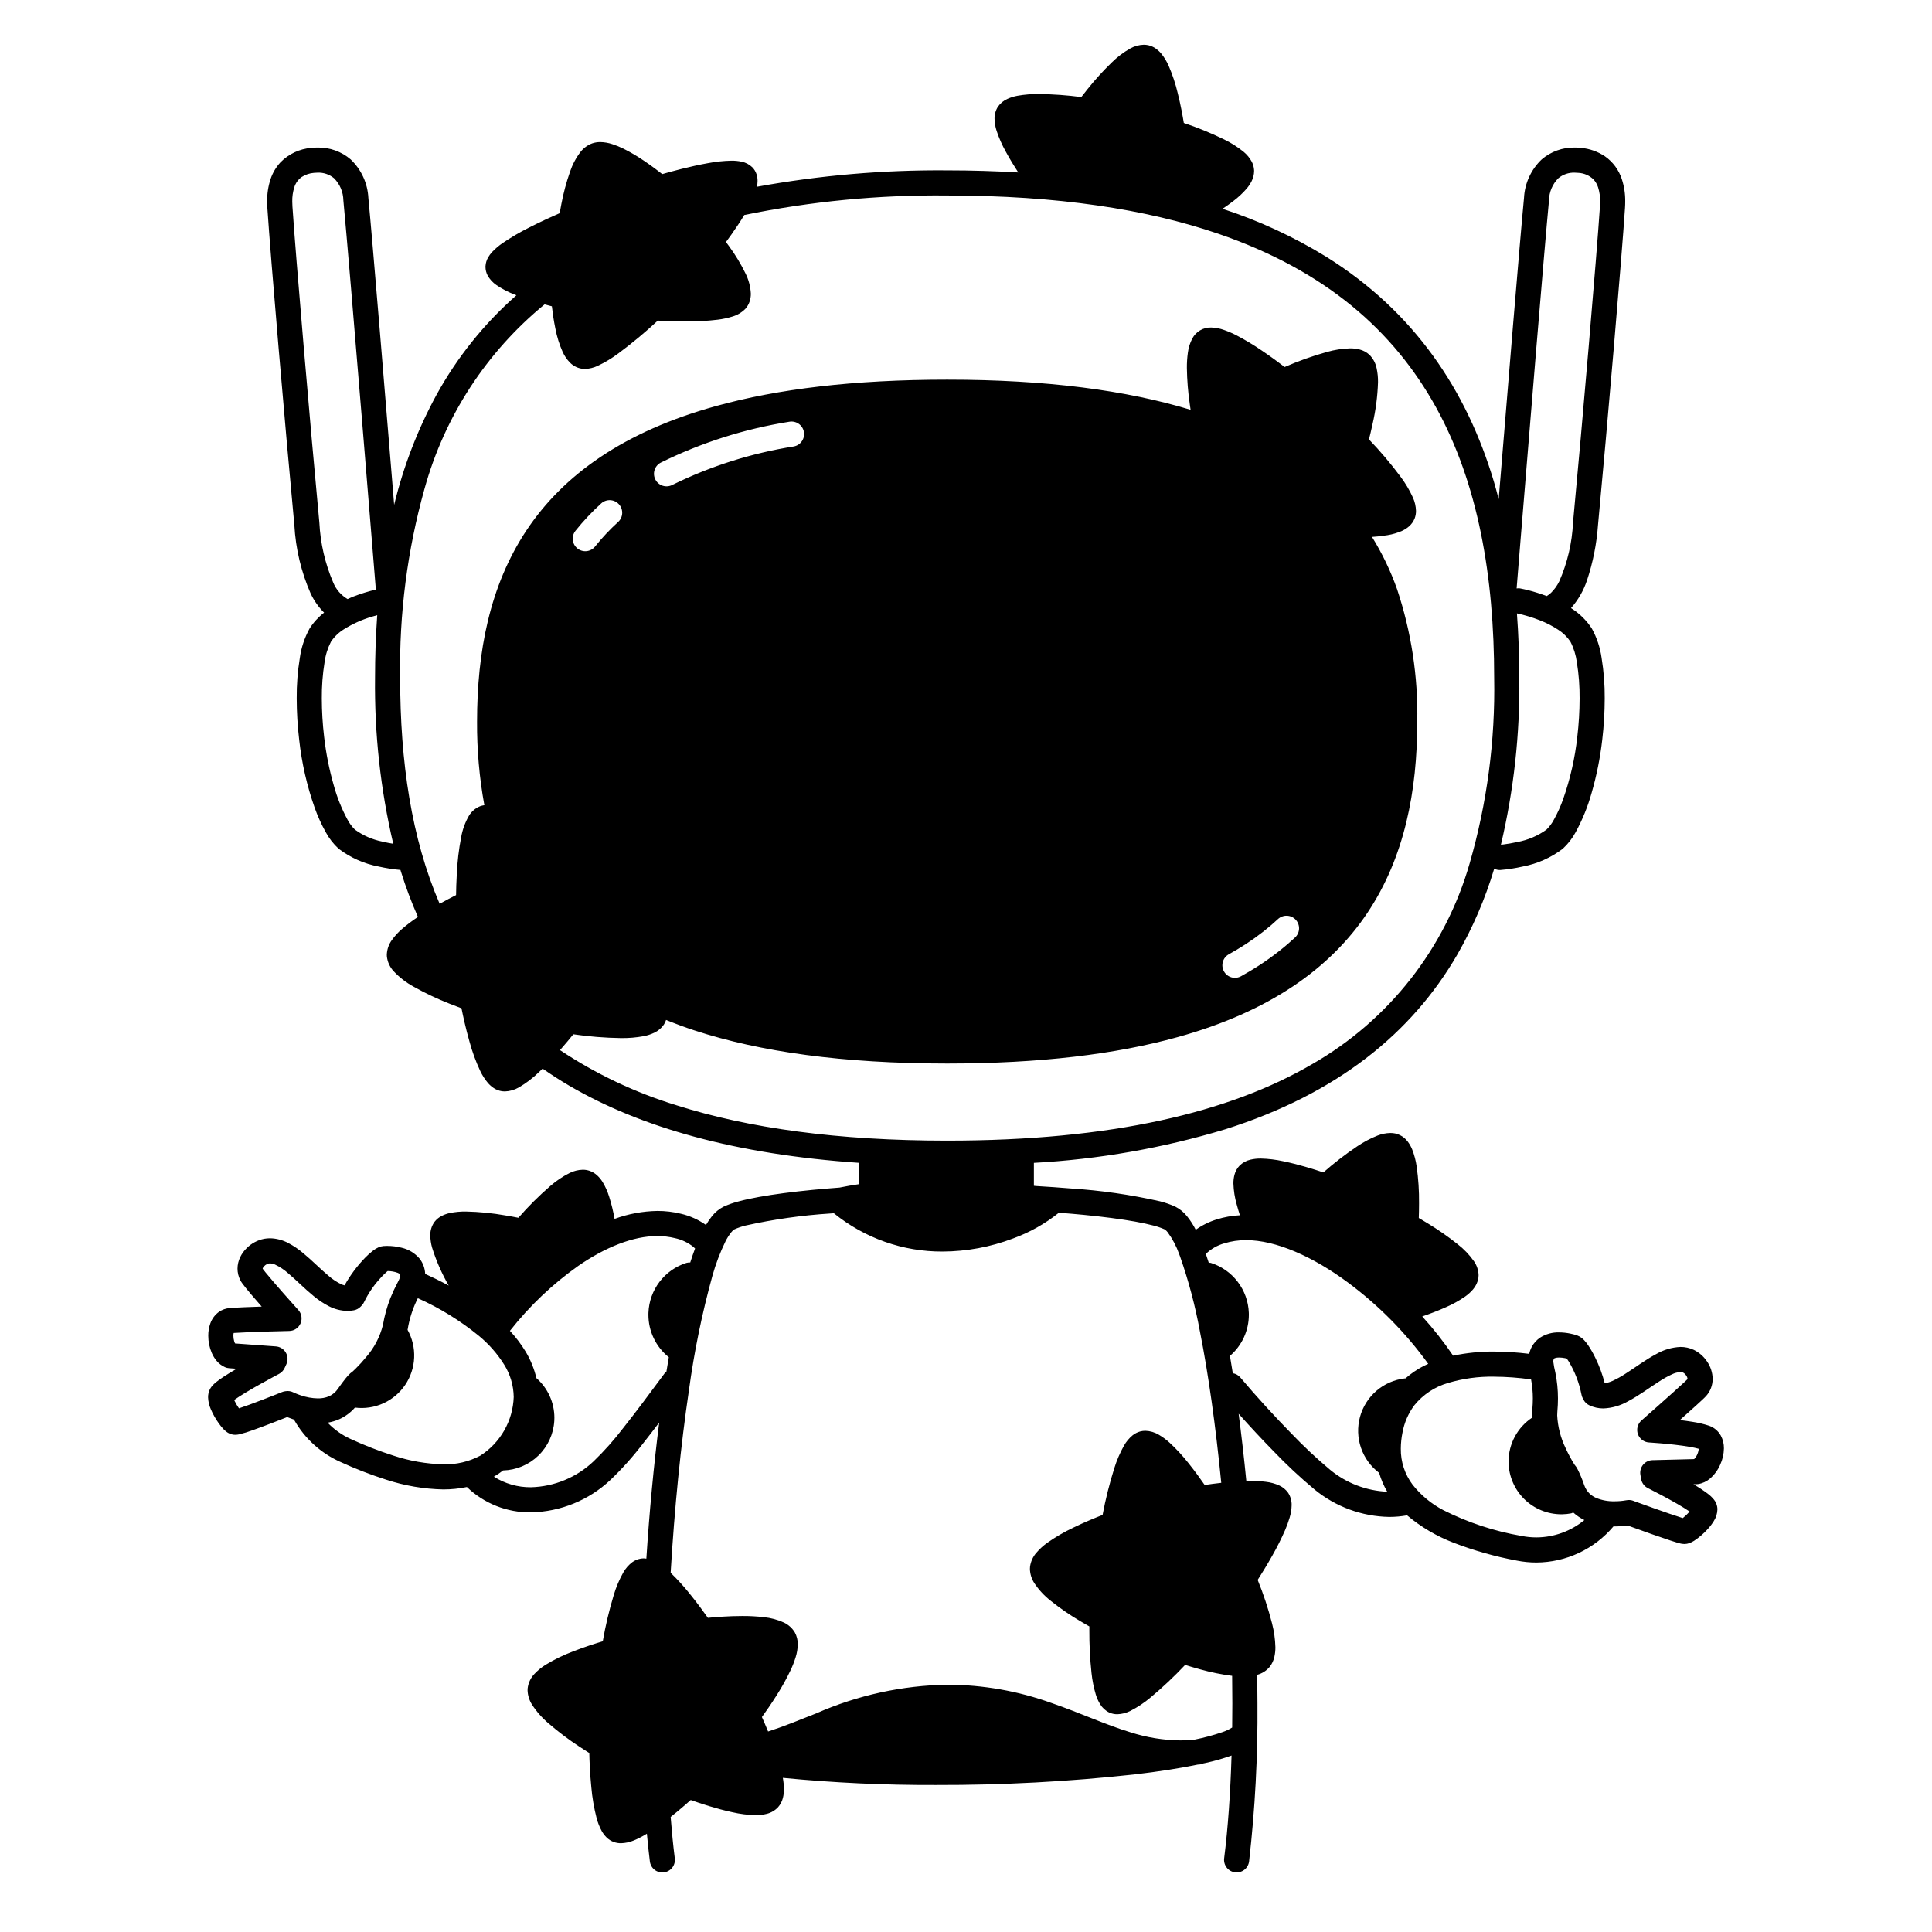 <svg width="200" height="200" viewBox="0 0 200 200" xmlns="http://www.w3.org/2000/svg"><g id="type=love, mode=light"><path id="Vector" d="M41.125 98C41.875 100.5 48.625 103.125 48.625 103.125C48.625 103.125 50.125 110.875 52.25 111.5C54.375 112.125 58.875 105.5 58.875 105.5C58.875 105.5 66.75 107 67.375 105.75C68 104.5 64.125 97 64.125 97L67.125 88.375L57 88.875L50.375 84.375L48 93.5L41.125 98Z"/><path id="Vector_2" d="M79.749 52.125C95.177 50.243 111.375 50 118 51.875C124.625 53.75 130.375 61.25 127.375 75.875C124.375 90.5 115.375 103.875 97.749 104.875C80.124 105.875 70.499 91.375 67.499 77.875C64.499 64.375 69.499 53.375 79.749 52.125Z"/><path id="Vector_3" d="M119.625 48.125L124.875 43.125L124.75 35.375L133 39.25L141 37.625C141 37.625 140 46.25 140.375 46.25C140.75 46.25 145.375 53.375 145.375 53.375L136.875 54.875L132.625 63L126.625 53.25L118.75 50.125L119.625 48.125Z"/><path id="Vector_4" d="M108.375 19.375L104.25 12.75L105.125 10.875H112.875L117.875 5.75L120.125 6.625L121.75 13.875L128.125 17V19L123.5 21.5L108.375 19.375Z"/><path id="Vector_5" d="M51.75 27.25L52.125 28.75L58.25 30.75L60 36.75L67.875 31.625L76.75 31.25L73.75 24.875L76.75 18.5L68.375 19.375L61.375 16.125L58.625 23.375L51.75 27.25Z"/><path id="Vector_6" d="M48.375 135.375L46 127.125L47.875 126.75L54.125 127.25L59.625 122.625L61.625 123L62.375 128.25L51.204 137.824L48.375 135.375Z"/><path id="Vector_7" d="M130.75 126.875L128.75 122L130.625 121.125L137.625 122.875L143.875 118.5L145.25 120.125L146 126.75L151.375 132L145.125 136.125L137.375 129.5L130.75 126.875Z"/><path id="Vector_8" d="M107.875 163.5L113.625 167.75L115.125 176.625L122.5 171L130.625 171.875L128.875 163.375L132.25 155.25L123.875 155.5L118.25 148.875L115.25 157.75L107.875 161.625V163.5Z"/><path id="Vector_9" d="M61.625 180.625L55.625 174.75L63.875 170.625L66.25 162.625L73.125 168.25L81 169.25L77.5 178L79.375 186L71.5 185L64.125 189.625L61.625 180.625Z"/><path id="Vector_10" d="M175.792 153.628C176.248 153.556 176.675 153.358 177.025 153.056C177.471 152.668 177.826 152.186 178.064 151.645C178.315 151.109 178.449 150.526 178.459 149.934C178.466 149.476 178.357 149.023 178.141 148.619C177.877 148.141 177.447 147.776 176.932 147.594C176.356 147.406 175.765 147.268 175.166 147.18C174.754 147.113 174.323 147.055 173.898 147.004L173.926 146.98C174.511 146.459 175.109 145.924 175.591 145.486C175.832 145.267 176.044 145.072 176.214 144.913L176.439 144.698L176.623 144.508C177.056 144.023 177.295 143.395 177.294 142.744C177.283 142.091 177.076 141.457 176.7 140.923C176.358 140.413 175.888 140.003 175.336 139.735C174.906 139.535 174.436 139.432 173.962 139.435C173.077 139.474 172.215 139.728 171.449 140.174C170.313 140.778 169.242 141.589 168.257 142.213C167.828 142.496 167.377 142.746 166.909 142.959C166.658 143.075 166.39 143.15 166.116 143.182C165.883 142.273 165.557 141.391 165.142 140.55C164.926 140.102 164.679 139.67 164.402 139.257C164.282 139.079 164.149 138.91 164.004 138.752C163.923 138.664 163.835 138.583 163.741 138.509C163.603 138.398 163.449 138.311 163.283 138.25C163.041 138.166 162.793 138.099 162.542 138.05C162.166 137.973 161.783 137.933 161.399 137.93C160.702 137.91 160.015 138.1 159.426 138.474C159.067 138.718 158.772 139.045 158.566 139.427C158.447 139.655 158.358 139.898 158.3 140.149C157.091 139.998 155.873 139.919 154.655 139.914C153.234 139.905 151.817 140.048 150.427 140.34C149.46 138.912 148.392 137.555 147.232 136.278C148.002 136.012 148.863 135.689 149.68 135.321C150.384 135.017 151.056 134.644 151.686 134.207C151.987 133.994 152.26 133.745 152.498 133.464C152.782 133.134 152.97 132.733 153.041 132.304L153.042 132.299C153.056 132.203 153.063 132.106 153.063 132.01C153.047 131.493 152.882 130.993 152.588 130.569C152.112 129.895 151.539 129.296 150.886 128.792C149.901 128.008 148.867 127.288 147.79 126.636C147.443 126.422 147.13 126.236 146.873 126.086C146.887 125.684 146.9 125.165 146.9 124.574C146.914 123.298 146.831 122.022 146.653 120.758C146.567 120.149 146.409 119.551 146.184 118.978C146.067 118.69 145.912 118.418 145.724 118.17C145.515 117.89 145.243 117.663 144.929 117.509C144.616 117.355 144.27 117.279 143.921 117.286C143.473 117.297 143.03 117.385 142.613 117.548C141.873 117.841 141.167 118.214 140.508 118.66C139.279 119.485 138.106 120.389 136.996 121.367C136.53 121.21 135.882 121.001 135.149 120.789C134.427 120.581 133.625 120.371 132.832 120.21C132.072 120.043 131.298 119.95 130.521 119.932C130.159 119.927 129.798 119.966 129.446 120.049C129.027 120.143 128.643 120.351 128.334 120.649C128.074 120.917 127.887 121.247 127.793 121.609C127.716 121.905 127.678 122.21 127.682 122.516C127.705 123.251 127.82 123.98 128.024 124.687C128.122 125.057 128.235 125.431 128.356 125.803C127.541 125.845 126.733 125.989 125.953 126.232C125.177 126.472 124.444 126.834 123.782 127.305C123.531 126.808 123.229 126.34 122.881 125.906C122.553 125.49 122.138 125.151 121.666 124.911C121.153 124.679 120.62 124.494 120.074 124.357C117.046 123.673 113.968 123.23 110.869 123.031C109.702 122.933 108.469 122.849 107.212 122.773C107.149 122.766 107.094 122.758 107.028 122.751V120.378C113.743 120.013 120.391 118.847 126.83 116.905C138.443 113.234 146.159 106.931 150.857 98.822C152.468 96.013 153.75 93.029 154.679 89.928C154.873 90.026 155.089 90.072 155.306 90.063C156.09 89.998 156.869 89.878 157.637 89.703C159.139 89.419 160.554 88.79 161.772 87.867C162.316 87.369 162.772 86.783 163.12 86.133C163.817 84.851 164.367 83.495 164.76 82.09C165.282 80.288 165.651 78.446 165.863 76.582C166.03 75.163 166.116 73.736 166.119 72.308C166.131 70.899 166.022 69.493 165.795 68.103C165.646 67.036 165.303 66.004 164.783 65.061C164.237 64.222 163.516 63.51 162.67 62.975C162.657 62.967 162.642 62.96 162.629 62.951C163.365 62.117 163.926 61.144 164.28 60.09C164.9 58.23 165.285 56.3 165.425 54.345C166.36 44.448 167.887 26.597 168.218 21.541C168.234 21.308 168.241 21.082 168.241 20.863C168.253 20.076 168.134 19.292 167.89 18.544C167.578 17.587 166.964 16.757 166.139 16.18C165.407 15.691 164.565 15.392 163.689 15.31C163.463 15.285 163.237 15.272 163.011 15.272C161.761 15.25 160.546 15.687 159.597 16.5C158.495 17.545 157.838 18.974 157.764 20.491C157.356 24.718 156.012 41.035 155.143 51.672C154.983 51.061 154.824 50.451 154.644 49.851C151.833 40.423 146.415 32.274 137.298 26.583C133.925 24.508 130.32 22.84 126.555 21.613C126.939 21.355 127.318 21.09 127.675 20.812C128.177 20.433 128.639 20.003 129.052 19.528C129.254 19.292 129.426 19.032 129.567 18.755C129.731 18.431 129.82 18.074 129.825 17.711L129.822 17.604C129.804 17.308 129.726 17.019 129.591 16.755C129.376 16.352 129.083 15.995 128.729 15.706C128.108 15.204 127.432 14.776 126.713 14.43C125.363 13.772 123.972 13.203 122.548 12.726C122.428 11.994 122.222 10.858 121.927 9.674C121.696 8.688 121.376 7.725 120.973 6.797C120.78 6.361 120.533 5.952 120.238 5.579C120.078 5.382 119.895 5.207 119.691 5.056C119.454 4.881 119.184 4.755 118.897 4.686C118.736 4.649 118.571 4.63 118.406 4.63C117.917 4.644 117.438 4.775 117.011 5.013C116.297 5.416 115.641 5.913 115.061 6.492C114.177 7.352 113.348 8.266 112.579 9.229C112.323 9.546 112.113 9.815 111.935 10.047C110.494 9.857 109.042 9.752 107.589 9.733C106.827 9.721 106.066 9.782 105.315 9.915C104.958 9.981 104.609 10.09 104.279 10.241C103.885 10.416 103.547 10.697 103.302 11.051C103.065 11.423 102.944 11.856 102.954 12.296C102.963 12.722 103.036 13.143 103.169 13.547C103.414 14.286 103.729 15 104.108 15.68C104.517 16.438 104.981 17.191 105.411 17.852C103.052 17.715 100.608 17.636 98.05 17.636C91.448 17.58 84.855 18.148 78.359 19.332C78.4 19.134 78.421 18.934 78.423 18.732C78.425 18.498 78.39 18.264 78.318 18.041C78.23 17.769 78.081 17.522 77.881 17.318C77.572 17.019 77.184 16.817 76.763 16.734C76.418 16.662 76.066 16.628 75.714 16.633C74.897 16.651 74.084 16.737 73.281 16.891C71.473 17.211 69.543 17.738 68.556 18.022C68.116 17.676 67.452 17.172 66.685 16.656C65.992 16.18 65.266 15.752 64.513 15.377C64.143 15.194 63.76 15.039 63.367 14.914C62.972 14.784 62.56 14.714 62.144 14.707C61.859 14.704 61.576 14.749 61.306 14.84C60.835 15.014 60.421 15.314 60.11 15.707C59.63 16.332 59.258 17.032 59.008 17.778C58.626 18.867 58.327 19.982 58.113 21.116C58.041 21.478 57.983 21.802 57.938 22.068C57.214 22.383 56.005 22.926 54.771 23.558C53.817 24.033 52.898 24.572 52.018 25.172C51.63 25.439 51.27 25.745 50.945 26.086C50.78 26.264 50.636 26.46 50.517 26.671C50.371 26.93 50.285 27.218 50.264 27.514L50.261 27.514L50.26 27.534L50.259 27.538L50.26 27.538L50.257 27.631C50.258 27.941 50.335 28.245 50.48 28.519C50.697 28.906 50.999 29.239 51.363 29.491C51.969 29.908 52.623 30.249 53.31 30.507C53.36 30.527 53.41 30.546 53.46 30.565C50.12 33.501 47.317 36.996 45.176 40.893C43.23 44.476 41.76 48.298 40.803 52.262C39.936 41.65 38.55 24.798 38.134 20.491C38.059 18.974 37.403 17.545 36.3 16.5C35.352 15.687 34.137 15.25 32.887 15.272C32.66 15.272 32.434 15.285 32.208 15.31C31.008 15.409 29.883 15.937 29.041 16.797C28.576 17.299 28.223 17.895 28.007 18.544C27.763 19.292 27.644 20.076 27.656 20.863C27.656 21.081 27.664 21.307 27.679 21.541V21.541H27.679C28.011 26.597 29.538 44.448 30.472 54.345C30.604 56.802 31.18 59.215 32.171 61.468C32.517 62.192 32.984 62.852 33.551 63.42C32.96 63.876 32.453 64.431 32.051 65.061C31.531 66.004 31.188 67.035 31.04 68.102C30.812 69.491 30.703 70.898 30.715 72.306C30.718 73.735 30.804 75.163 30.972 76.582C31.235 78.982 31.774 81.344 32.577 83.621C32.886 84.488 33.266 85.328 33.714 86.133C34.062 86.783 34.518 87.369 35.062 87.867C36.28 88.79 37.696 89.419 39.197 89.703C39.941 89.871 40.695 89.99 41.455 90.057C41.467 90.096 41.476 90.137 41.489 90.176C41.989 91.791 42.582 93.377 43.266 94.924C42.683 95.305 42.126 95.726 41.599 96.182C41.217 96.511 40.876 96.884 40.581 97.294C40.248 97.742 40.061 98.281 40.043 98.839L40.05 99.01C40.112 99.567 40.347 100.091 40.721 100.507C41.329 101.166 42.041 101.719 42.83 102.144C44.028 102.818 45.272 103.407 46.553 103.908C47.029 104.099 47.446 104.257 47.774 104.378C47.931 105.163 48.213 106.465 48.595 107.804C48.877 108.852 49.25 109.874 49.709 110.857C49.922 111.308 50.191 111.728 50.512 112.11C50.685 112.31 50.885 112.486 51.105 112.633C51.368 112.807 51.667 112.921 51.98 112.966L51.985 112.966C52.077 112.978 52.17 112.984 52.263 112.984C52.77 112.967 53.264 112.826 53.703 112.574C54.459 112.135 55.158 111.604 55.783 110.992C55.913 110.871 56.042 110.748 56.171 110.621C57.052 111.234 57.963 111.827 58.924 112.388C66.364 116.736 76.173 119.504 88.943 120.377V122.581C88.251 122.678 87.574 122.804 86.902 122.938C85.936 123.011 84.995 123.09 84.101 123.177C82.008 123.382 80.135 123.624 78.585 123.904C77.809 124.044 77.113 124.194 76.503 124.357C75.957 124.494 75.425 124.679 74.912 124.911C74.439 125.151 74.025 125.49 73.697 125.906C73.47 126.191 73.264 126.493 73.081 126.808C72.3 126.258 71.421 125.864 70.492 125.647C69.694 125.451 68.874 125.354 68.053 125.356C66.54 125.381 65.042 125.659 63.621 126.178C63.484 125.397 63.295 124.625 63.056 123.868C62.892 123.338 62.664 122.829 62.377 122.353C62.226 122.109 62.043 121.886 61.834 121.69C61.589 121.458 61.294 121.285 60.972 121.183C60.763 121.12 60.546 121.088 60.328 121.089C59.854 121.102 59.388 121.218 58.963 121.429C58.238 121.794 57.562 122.25 56.951 122.786C55.78 123.8 54.682 124.895 53.664 126.063C53.306 125.992 52.849 125.907 52.324 125.821C50.977 125.582 49.614 125.447 48.246 125.417C47.683 125.408 47.12 125.46 46.568 125.572C46.29 125.632 46.02 125.726 45.764 125.851C45.459 125.999 45.192 126.216 44.983 126.483C44.683 126.897 44.529 127.4 44.545 127.911C44.553 128.326 44.613 128.737 44.725 129.136C45.151 130.512 45.73 131.835 46.451 133.082C45.572 132.608 44.74 132.204 44.014 131.876C43.992 131.303 43.791 130.752 43.441 130.299C42.961 129.73 42.309 129.332 41.584 129.165C41.088 129.038 40.578 128.975 40.066 128.976C39.922 128.976 39.806 128.98 39.697 128.99C39.522 129.006 39.351 129.05 39.19 129.12C38.995 129.207 38.811 129.316 38.642 129.445C38.343 129.672 38.063 129.922 37.803 130.193C36.969 131.052 36.251 132.017 35.668 133.062C35.581 133.042 35.496 133.016 35.414 132.984C34.898 132.75 34.422 132.438 34 132.061C33.197 131.397 32.331 130.503 31.386 129.723C30.912 129.321 30.397 128.972 29.849 128.681C29.265 128.368 28.614 128.198 27.95 128.186C27.75 128.186 27.549 128.204 27.351 128.239C26.651 128.375 26.01 128.722 25.512 129.232C25.248 129.494 25.031 129.799 24.868 130.134C24.686 130.507 24.59 130.917 24.588 131.332C24.589 131.742 24.686 132.147 24.871 132.513C24.925 132.619 24.987 132.721 25.056 132.818C25.272 133.124 25.589 133.508 25.987 133.98C26.325 134.379 26.711 134.824 27.092 135.258C25.87 135.298 24.558 135.349 23.77 135.413C23.38 135.443 23.005 135.575 22.681 135.795C22.262 136.093 21.945 136.513 21.775 136.999C21.629 137.41 21.557 137.843 21.561 138.279C21.56 138.891 21.684 139.497 21.925 140.06C22.051 140.354 22.22 140.629 22.425 140.875C22.663 141.161 22.964 141.387 23.304 141.536C23.436 141.592 23.576 141.626 23.719 141.636L24.498 141.692C24.018 141.975 23.547 142.259 23.142 142.526C22.86 142.713 22.61 142.889 22.388 143.068C22.274 143.159 22.165 143.257 22.063 143.362C21.916 143.508 21.796 143.678 21.707 143.865C21.595 144.111 21.538 144.378 21.541 144.648C21.555 145.073 21.651 145.49 21.823 145.878C22.043 146.394 22.319 146.884 22.646 147.339C22.788 147.542 22.944 147.735 23.113 147.917C23.201 148.011 23.296 148.099 23.397 148.18C23.562 148.315 23.754 148.416 23.959 148.476L23.965 148.478C24.091 148.513 24.221 148.531 24.352 148.53C24.494 148.528 24.636 148.512 24.775 148.48C25.247 148.363 25.713 148.22 26.169 148.05C27.381 147.622 28.972 146.997 29.729 146.696C29.897 146.764 30.087 146.837 30.32 146.915C30.36 146.928 30.409 146.94 30.451 146.954C30.464 146.98 30.463 147.009 30.478 147.034C31.561 148.925 33.213 150.425 35.199 151.32C36.752 152.036 38.346 152.655 39.975 153.174C41.885 153.801 43.878 154.141 45.888 154.184C46.709 154.185 47.528 154.101 48.333 153.934C50.112 155.647 52.494 156.59 54.964 156.558C58.026 156.497 60.957 155.302 63.189 153.204C64.413 152.034 65.544 150.769 66.571 149.422C67.095 148.762 67.656 148.033 68.238 147.265C67.678 151.682 67.225 156.467 66.91 161.348C66.825 161.335 66.739 161.326 66.652 161.322C66.535 161.322 66.419 161.332 66.304 161.352V161.352L66.303 161.352L66.302 161.353L66.302 161.353C65.994 161.409 65.702 161.535 65.449 161.719C65.071 162.007 64.756 162.368 64.523 162.781C64.109 163.519 63.778 164.3 63.537 165.111C63.06 166.685 62.68 168.286 62.398 169.906C61.658 170.125 60.507 170.489 59.32 170.955C58.333 171.326 57.382 171.789 56.481 172.338C56.058 172.6 55.672 172.915 55.331 173.277C54.938 173.685 54.69 174.21 54.623 174.773L54.614 174.97C54.63 175.497 54.787 176.01 55.069 176.456C55.543 177.189 56.124 177.848 56.792 178.41C57.794 179.277 58.853 180.075 59.961 180.801C60.366 181.071 60.721 181.298 61.003 181.474C61.021 182.269 61.072 183.61 61.213 185.01C61.306 186.087 61.489 187.155 61.758 188.202C61.882 188.679 62.065 189.138 62.302 189.569C62.43 189.796 62.588 190.004 62.77 190.189C62.99 190.413 63.258 190.584 63.553 190.69C63.789 190.771 64.037 190.812 64.287 190.81C64.747 190.797 65.2 190.699 65.624 190.519C66.089 190.324 66.538 190.092 66.965 189.825C67.057 190.81 67.157 191.775 67.274 192.697C67.295 192.867 67.349 193.031 67.434 193.18C67.518 193.328 67.631 193.459 67.766 193.564C67.901 193.669 68.055 193.746 68.22 193.792C68.385 193.837 68.558 193.849 68.727 193.828C68.897 193.806 69.061 193.752 69.209 193.667C69.358 193.582 69.488 193.469 69.593 193.333C69.697 193.198 69.774 193.043 69.819 192.878C69.864 192.713 69.876 192.541 69.853 192.371L69.853 192.371C69.683 191.024 69.543 189.586 69.425 188.091C70.278 187.416 71.016 186.775 71.505 186.338C71.984 186.509 72.653 186.738 73.41 186.969C74.156 187.196 74.985 187.425 75.808 187.601C76.598 187.783 77.404 187.885 78.214 187.904C78.605 187.91 78.995 187.864 79.374 187.768C79.821 187.658 80.226 187.421 80.542 187.085C80.784 186.811 80.957 186.482 81.045 186.126C81.12 185.826 81.156 185.517 81.153 185.207C81.147 184.817 81.109 184.428 81.039 184.044C86.316 184.557 91.614 184.803 96.915 184.782C103.763 184.799 110.607 184.435 117.415 183.691C119.929 183.398 122.135 183.054 123.983 182.67C124.05 182.663 124.116 182.66 124.183 182.653L124.213 182.651L124.213 182.65C124.23 182.648 124.246 182.648 124.264 182.646C124.368 182.626 124.47 182.594 124.566 182.548C124.65 182.53 124.747 182.512 124.829 182.493C125.708 182.3 126.574 182.054 127.423 181.756C127.447 181.747 127.465 181.737 127.489 181.728C127.371 185.59 127.124 189.208 126.724 192.371C126.681 192.713 126.775 193.058 126.987 193.331C127.198 193.603 127.509 193.781 127.851 193.824C128.193 193.867 128.538 193.773 128.811 193.561C129.083 193.35 129.261 193.039 129.304 192.697L129.304 192.697C129.925 187.264 130.215 181.798 130.171 176.329C130.171 175.353 130.161 174.366 130.147 173.375C130.651 173.24 131.101 172.954 131.436 172.554C131.672 172.251 131.837 171.899 131.921 171.525C131.996 171.193 132.032 170.853 132.028 170.512C132.006 169.682 131.889 168.857 131.681 168.052C131.289 166.52 130.792 165.016 130.194 163.551C130.555 162.986 131.126 162.072 131.704 161.043C132.193 160.186 132.636 159.305 133.031 158.401C133.214 157.979 133.371 157.547 133.502 157.105C133.63 156.688 133.7 156.254 133.71 155.817C133.722 155.358 133.593 154.907 133.341 154.524C133.111 154.204 132.803 153.948 132.446 153.782C131.996 153.578 131.517 153.447 131.027 153.393C130.516 153.33 130.003 153.3 129.489 153.304C129.334 153.304 129.177 153.307 129.019 153.311C128.784 150.912 128.516 148.583 128.223 146.353C129.446 147.726 130.677 149.043 131.819 150.208C133.165 151.616 134.588 152.946 136.084 154.193C138.268 155.983 140.993 156.983 143.816 157.031C144.435 157.03 145.053 156.975 145.662 156.866C147.097 158.074 148.724 159.033 150.475 159.703C152.594 160.518 154.784 161.137 157.017 161.551C157.684 161.684 158.364 161.751 159.044 161.751C160.566 161.743 162.068 161.404 163.446 160.758C164.824 160.112 166.045 159.174 167.025 158.01C167.06 158.01 167.097 158.012 167.131 158.012C167.585 158.012 168.038 157.98 168.487 157.917C168.915 158.072 169.921 158.436 170.961 158.802C171.648 159.044 172.348 159.285 172.913 159.47C173.196 159.563 173.443 159.642 173.651 159.702C173.756 159.732 173.849 159.757 173.945 159.78L174.102 159.812C174.19 159.827 174.279 159.835 174.369 159.835L174.389 159.835C174.558 159.832 174.725 159.801 174.884 159.743C175.054 159.681 175.217 159.6 175.369 159.503C175.889 159.161 176.363 158.754 176.779 158.292C177.013 158.04 177.223 157.766 177.404 157.474C177.641 157.113 177.772 156.694 177.786 156.262C177.786 156.164 177.778 156.066 177.761 155.969C177.713 155.703 177.599 155.454 177.432 155.243C177.241 155.007 177.021 154.797 176.777 154.618C176.316 154.274 175.835 153.957 175.339 153.668L175.305 153.648L175.644 153.64L175.792 153.628ZM130.521 122.532C131.124 122.551 131.725 122.627 132.314 122.758C133.349 122.979 134.371 123.251 135.378 123.574C135.815 123.712 136.184 123.836 136.443 123.925C136.572 123.97 136.673 124.005 136.742 124.03L136.842 124.066C137.066 124.147 137.308 124.166 137.542 124.119C137.776 124.072 137.993 123.962 138.169 123.801L138.215 123.76C138.453 123.543 139.606 122.511 140.891 121.561C141.495 121.106 142.128 120.692 142.788 120.323C143.032 120.187 143.286 120.071 143.548 119.975C143.616 119.951 143.685 119.931 143.755 119.916C143.816 120.046 143.865 120.181 143.903 120.32C144.069 120.964 144.174 121.623 144.217 122.287C144.279 123.05 144.3 123.86 144.3 124.574C144.3 125.191 144.285 125.737 144.27 126.126C144.262 126.321 144.255 126.476 144.249 126.582C144.243 126.687 144.24 126.738 144.24 126.738C144.224 126.986 144.279 127.232 144.399 127.449C144.518 127.666 144.697 127.845 144.915 127.963L144.976 127.997C145.295 128.174 146.807 129.028 148.19 130.009C148.823 130.444 149.419 130.93 149.971 131.463C150.117 131.607 150.249 131.764 150.367 131.932C150.198 132.081 150.015 132.213 149.821 132.327C149.032 132.779 148.205 133.161 147.35 133.471C146.573 133.767 145.818 134.016 145.231 134.199C143.924 132.931 142.535 131.751 141.073 130.667C138.169 128.386 134.787 126.792 131.18 126.003C130.935 125.342 130.703 124.647 130.538 124.022C130.397 123.54 130.312 123.043 130.283 122.542C130.362 122.534 130.441 122.531 130.521 122.532ZM163.234 68.552C163.435 69.794 163.53 71.05 163.519 72.308C163.516 73.636 163.436 74.962 163.28 76.281C163.04 78.479 162.548 80.642 161.815 82.728C161.556 83.458 161.238 84.165 160.863 84.842C160.662 85.228 160.401 85.579 160.09 85.884C159.189 86.53 158.155 86.968 157.064 87.167C156.522 87.289 156.027 87.366 155.675 87.411C155.554 87.427 155.458 87.437 155.374 87.446C156.71 81.784 157.349 75.981 157.276 70.164C157.276 67.907 157.194 65.684 157.03 63.496C157.847 63.672 158.649 63.915 159.427 64.222C160.08 64.475 160.704 64.796 161.289 65.18C161.799 65.502 162.236 65.927 162.571 66.428C162.912 67.093 163.136 67.812 163.234 68.552L163.234 68.552ZM157.405 55.914C158.214 45.984 159.892 25.5 160.352 20.741C160.364 19.881 160.71 19.06 161.317 18.451C161.791 18.056 162.394 17.85 163.011 17.872C163.142 17.872 163.273 17.88 163.403 17.894C163.988 17.926 164.542 18.168 164.962 18.577C165.174 18.81 165.334 19.086 165.431 19.387C165.581 19.864 165.653 20.363 165.641 20.863C165.641 21.022 165.636 21.192 165.624 21.371C165.298 26.353 163.769 44.237 162.837 54.1C162.741 56.201 162.257 58.265 161.41 60.189C161.196 60.625 160.91 61.023 160.564 61.364C160.427 61.493 160.276 61.608 160.115 61.705C159.772 61.576 159.44 61.46 159.137 61.365C158.547 61.178 157.946 61.025 157.338 60.907C157.225 60.894 157.111 60.896 156.999 60.914C157.063 60.125 157.208 58.341 157.405 55.914ZM107.022 15.534C106.625 14.893 106.267 14.228 105.949 13.544C105.828 13.282 105.725 13.012 105.64 12.737C105.615 12.653 105.601 12.587 105.588 12.522C105.747 12.476 105.91 12.443 106.074 12.422C106.576 12.357 107.083 12.328 107.589 12.333C108.652 12.344 109.714 12.409 110.771 12.528C111.23 12.577 111.619 12.626 111.893 12.663C112.03 12.681 112.137 12.696 112.21 12.707L112.316 12.723C112.552 12.758 112.793 12.729 113.013 12.637C113.234 12.545 113.424 12.394 113.565 12.202L113.604 12.148C113.811 11.867 114.812 10.531 115.94 9.307C116.452 8.736 117.009 8.206 117.604 7.723C117.802 7.563 118.015 7.423 118.24 7.304L118.274 7.29C118.344 7.384 118.407 7.484 118.462 7.587C118.738 8.13 118.96 8.699 119.125 9.285C119.42 10.3 119.661 11.329 119.847 12.369C119.93 12.817 119.993 13.2 120.034 13.469C120.055 13.603 120.071 13.709 120.081 13.78L120.096 13.884C120.129 14.13 120.231 14.361 120.391 14.55C120.551 14.739 120.762 14.878 120.998 14.952L121.068 14.974C122.308 15.373 123.526 15.835 124.718 16.359C125.424 16.662 126.102 17.028 126.743 17.453C126.88 17.547 127.008 17.653 127.128 17.769C127.046 17.879 126.955 17.983 126.857 18.08C126.343 18.573 125.783 19.016 125.186 19.405C124.545 19.841 123.858 20.255 123.254 20.601C118.496 19.336 113.634 18.498 108.728 18.097C108.382 17.616 107.683 16.623 107.022 15.534ZM62.072 17.071L62.072 17.07L61.728 16.069L62.072 17.071ZM53.164 27.566C53.689 27.159 54.246 26.795 54.83 26.477C55.866 25.89 57.071 25.31 58.007 24.883C58.476 24.67 58.879 24.493 59.163 24.371C59.305 24.31 59.417 24.262 59.493 24.23L59.607 24.183C59.818 24.096 60.002 23.955 60.141 23.775C60.28 23.594 60.369 23.38 60.4 23.154L60.408 23.095C60.571 21.981 60.8 20.878 61.093 19.791C61.264 19.131 61.499 18.489 61.792 17.873C61.882 17.688 61.993 17.513 62.123 17.354L62.168 17.309C62.314 17.32 62.458 17.349 62.597 17.397C63.108 17.573 63.599 17.802 64.062 18.079C64.865 18.55 65.639 19.068 66.381 19.63C66.702 19.87 66.97 20.08 67.155 20.228C67.248 20.302 67.32 20.361 67.368 20.401L67.438 20.458C67.604 20.597 67.803 20.692 68.015 20.735C68.228 20.778 68.447 20.767 68.655 20.703C68.655 20.703 68.725 20.682 68.861 20.641C69.337 20.5 70.582 20.14 71.954 19.82C72.64 19.66 73.357 19.511 74.019 19.403C74.569 19.306 75.126 19.249 75.684 19.233C75.496 19.704 75.271 20.159 75.012 20.595C74.514 21.457 73.878 22.384 73.372 23.084C73.118 23.435 72.897 23.729 72.74 23.935C72.662 24.038 72.599 24.119 72.557 24.173L72.495 24.253C72.311 24.485 72.212 24.775 72.214 25.072C72.217 25.369 72.322 25.656 72.511 25.885L72.537 25.917C73.063 26.574 73.555 27.257 74.011 27.964C74.321 28.439 74.596 28.935 74.836 29.448C74.959 29.706 75.051 29.978 75.111 30.258C74.973 30.312 74.832 30.355 74.688 30.387C73.464 30.608 72.222 30.705 70.978 30.676C70.106 30.676 69.285 30.647 68.685 30.618C68.385 30.603 68.141 30.589 67.972 30.578C67.804 30.567 67.717 30.561 67.717 30.561C67.535 30.547 67.353 30.572 67.181 30.633C67.01 30.694 66.853 30.79 66.721 30.916L66.667 30.967C66.388 31.23 65.069 32.459 63.646 33.596C62.988 34.133 62.299 34.631 61.583 35.087C61.332 35.245 61.069 35.385 60.798 35.505C60.762 35.52 60.746 35.523 60.715 35.534C60.562 35.268 60.439 34.986 60.35 34.692C60.088 33.816 59.9 32.92 59.787 32.013C59.73 31.595 59.691 31.23 59.666 30.972C59.654 30.843 59.645 30.741 59.64 30.672L59.632 30.573C59.613 30.293 59.504 30.027 59.321 29.814C59.137 29.601 58.89 29.453 58.616 29.393L58.549 29.378C57.369 29.105 56.204 28.774 55.057 28.385C54.403 28.17 53.769 27.896 53.164 27.566ZM33.061 54.1C32.129 44.237 30.6 26.353 30.274 21.37L30.273 21.37L30.274 21.369C30.262 21.192 30.256 21.023 30.256 20.863C30.245 20.363 30.316 19.864 30.467 19.387C30.597 18.956 30.867 18.579 31.236 18.319C31.614 18.076 32.046 17.93 32.494 17.894C32.624 17.88 32.756 17.872 32.887 17.872C33.504 17.85 34.107 18.056 34.581 18.451C35.187 19.06 35.533 19.881 35.546 20.741C35.852 23.909 36.701 34.079 37.471 43.439C37.856 48.12 38.223 52.602 38.492 55.914C38.701 58.476 38.851 60.32 38.908 61.033C38.122 61.22 37.348 61.459 36.593 61.749C36.396 61.825 36.188 61.927 35.984 62.016C35.314 61.624 34.791 61.023 34.496 60.305C33.653 58.338 33.167 56.237 33.061 54.1ZM39.565 87.119C38.546 86.915 37.584 86.494 36.744 85.883C36.433 85.579 36.172 85.228 35.971 84.842C35.375 83.736 34.904 82.566 34.568 81.355C34.088 79.695 33.749 77.998 33.554 76.281C33.398 74.962 33.318 73.634 33.315 72.306C33.304 71.049 33.399 69.793 33.6 68.552C33.698 67.811 33.922 67.093 34.263 66.428C34.612 65.91 35.068 65.472 35.599 65.143C36.493 64.583 37.459 64.147 38.47 63.847C38.68 63.782 38.874 63.727 39.051 63.679C38.9 65.808 38.824 67.97 38.824 70.164C38.755 75.947 39.387 81.716 40.709 87.346C40.373 87.293 39.981 87.22 39.565 87.119ZM55.04 108.064C54.457 108.694 53.829 109.281 53.161 109.821C52.938 110.001 52.698 110.161 52.445 110.297L52.406 110.314C52.351 110.247 52.301 110.176 52.257 110.101C51.934 109.53 51.672 108.928 51.473 108.303C51.102 107.182 50.791 106.042 50.54 104.889C50.428 104.386 50.34 103.955 50.28 103.651C50.251 103.499 50.228 103.379 50.213 103.298L50.191 103.178C50.151 102.948 50.05 102.733 49.898 102.556C49.745 102.379 49.548 102.246 49.327 102.172L49.253 102.146C47.943 101.689 46.659 101.161 45.405 100.567C44.649 100.216 43.926 99.797 43.245 99.315C43.044 99.17 42.859 99.003 42.697 98.815C42.778 98.688 42.872 98.569 42.978 98.461C43.454 97.989 43.976 97.566 44.536 97.199C45.505 96.55 46.509 95.954 47.542 95.414C47.988 95.178 48.372 94.984 48.642 94.851C48.777 94.784 48.884 94.732 48.956 94.698L49.062 94.647C49.288 94.541 49.479 94.372 49.612 94.16C49.744 93.948 49.813 93.702 49.81 93.453C49.81 93.452 49.809 93.365 49.809 93.195C49.807 91.717 49.884 90.24 50.038 88.769C50.114 87.984 50.262 87.208 50.478 86.449C50.528 86.285 50.592 86.126 50.67 85.973C51.194 86.169 51.691 86.433 52.146 86.76C53.198 87.492 54.202 88.291 55.15 89.154C55.584 89.541 55.952 89.885 56.211 90.13C56.34 90.253 56.442 90.351 56.511 90.418L56.613 90.518C56.783 90.685 56.995 90.803 57.227 90.858C57.459 90.914 57.702 90.904 57.929 90.831C57.929 90.831 57.989 90.811 58.109 90.774C58.529 90.643 59.642 90.308 60.915 90.01C62.123 89.701 63.361 89.517 64.607 89.462C64.864 89.456 65.121 89.48 65.373 89.534C65.377 89.571 65.379 89.609 65.379 89.646C65.339 90.274 65.212 90.893 65.003 91.487C64.609 92.673 64.139 93.833 63.596 94.959C63.357 95.463 63.143 95.893 62.988 96.195C62.911 96.346 62.849 96.464 62.807 96.545L62.744 96.663C62.626 96.881 62.574 97.128 62.592 97.375C62.61 97.622 62.698 97.859 62.846 98.058L62.885 98.11C63.085 98.382 64.033 99.687 64.909 101.144C65.336 101.841 65.72 102.563 66.059 103.306C66.191 103.597 66.302 103.896 66.394 104.201C66.435 104.336 66.463 104.474 66.48 104.614C66.278 104.685 66.068 104.735 65.855 104.763C65.327 104.835 64.793 104.868 64.26 104.862C63.082 104.848 61.906 104.769 60.737 104.625C60.227 104.566 59.792 104.506 59.486 104.462C59.334 104.439 59.213 104.421 59.132 104.408L59.013 104.389C58.781 104.35 58.542 104.375 58.323 104.461C58.104 104.547 57.912 104.692 57.769 104.879L57.722 104.939C57.479 105.251 56.322 106.715 55.04 108.064ZM126.028 43.264L126.005 43.142C125.694 41.476 125.513 39.787 125.465 38.093C125.454 37.597 125.496 37.103 125.592 36.617C125.599 36.587 125.606 36.57 125.613 36.544C125.701 36.565 125.789 36.59 125.874 36.62C126.5 36.856 127.102 37.15 127.673 37.499C128.695 38.097 129.786 38.856 130.61 39.461C131.022 39.763 131.369 40.027 131.611 40.215C131.732 40.308 131.827 40.383 131.891 40.434L131.986 40.509C132.175 40.66 132.402 40.756 132.642 40.785C132.883 40.815 133.126 40.776 133.346 40.675L133.391 40.654C133.628 40.546 134.779 40.031 136.112 39.552C136.778 39.313 137.49 39.084 138.142 38.919C138.67 38.772 139.214 38.686 139.762 38.662C139.83 38.662 139.897 38.665 139.965 38.672C140.03 38.967 140.059 39.268 140.051 39.57C140.002 40.852 139.831 42.126 139.539 43.376C139.409 43.986 139.277 44.523 139.179 44.906C139.13 45.097 139.09 45.25 139.062 45.353C139.034 45.457 139.019 45.507 139.019 45.507C138.957 45.729 138.954 45.964 139.012 46.188C139.07 46.411 139.186 46.615 139.348 46.779L139.399 46.83C139.658 47.093 140.878 48.351 142.003 49.736C142.538 50.379 143.03 51.057 143.475 51.765C143.633 52.018 143.771 52.284 143.887 52.559C143.901 52.594 143.904 52.613 143.915 52.644C143.857 52.669 143.798 52.69 143.738 52.709C143.23 52.844 142.709 52.93 142.185 52.966C141.56 53.02 140.87 53.041 140.207 53.041C139.359 53.041 138.553 53.008 137.964 52.974C137.669 52.957 137.428 52.94 137.263 52.928C137.097 52.915 137.012 52.908 137.012 52.908C136.746 52.884 136.48 52.942 136.249 53.075C136.018 53.208 135.833 53.408 135.719 53.649L135.691 53.71C135.159 54.809 134.567 55.878 133.918 56.913C133.533 57.538 133.091 58.128 132.599 58.673C132.464 58.819 132.314 58.951 132.152 59.066C131.757 58.663 131.418 58.208 131.147 57.712C130.519 56.611 129.964 55.471 129.484 54.298C129.261 53.769 129.079 53.306 128.952 52.977C128.889 52.812 128.84 52.681 128.807 52.593L128.758 52.461C128.686 52.26 128.565 52.079 128.407 51.936C128.248 51.793 128.056 51.691 127.849 51.64L127.773 51.62C127.385 51.522 125.557 51.043 123.797 50.413C122.987 50.135 122.198 49.799 121.436 49.409C121.189 49.282 120.955 49.133 120.735 48.963C120.784 48.868 120.839 48.777 120.899 48.69C121.239 48.221 121.623 47.786 122.046 47.391C122.772 46.701 123.534 46.051 124.33 45.443C124.671 45.178 124.966 44.96 125.174 44.808C125.277 44.733 125.359 44.674 125.415 44.634L125.496 44.577C125.702 44.433 125.862 44.232 125.956 43.999C126.051 43.766 126.075 43.511 126.028 43.264V43.264ZM140.236 38.347L140.867 37.669L140.205 38.381L140.205 38.38L140.237 38.347L140.236 38.347ZM61.604 56.571C61.389 56.84 61.075 57.013 60.733 57.052C60.39 57.09 60.046 56.991 59.777 56.776C59.508 56.56 59.335 56.247 59.296 55.904C59.258 55.562 59.357 55.218 59.572 54.949C60.386 53.932 61.279 52.981 62.244 52.107C62.5 51.879 62.835 51.76 63.178 51.778C63.52 51.796 63.842 51.949 64.073 52.203C64.303 52.457 64.424 52.792 64.409 53.134C64.394 53.477 64.243 53.8 63.991 54.032C63.129 54.813 62.331 55.663 61.604 56.571H61.604ZM134.057 97.055C133.807 97.287 133.552 97.515 133.291 97.74L133.289 97.741C132.069 98.783 130.762 99.718 129.383 100.536C129.083 100.715 128.778 100.89 128.468 101.061C128.318 101.144 128.154 101.196 127.985 101.215C127.815 101.234 127.643 101.22 127.479 101.173C127.315 101.125 127.162 101.046 127.028 100.94C126.895 100.833 126.784 100.701 126.701 100.552C126.619 100.403 126.566 100.238 126.547 100.069C126.528 99.899 126.543 99.727 126.59 99.563C126.637 99.399 126.716 99.246 126.823 99.113C126.929 98.979 127.061 98.868 127.211 98.785C127.496 98.627 127.776 98.467 128.05 98.303C129.303 97.561 130.489 96.713 131.596 95.768C131.832 95.564 132.063 95.358 132.288 95.15L132.288 95.15C132.413 95.032 132.56 94.941 132.72 94.88C132.881 94.82 133.051 94.791 133.223 94.797C133.394 94.803 133.563 94.843 133.719 94.914C133.875 94.985 134.015 95.087 134.132 95.212C134.248 95.338 134.339 95.486 134.398 95.646C134.458 95.807 134.485 95.978 134.478 96.15C134.471 96.321 134.43 96.489 134.358 96.644C134.285 96.8 134.183 96.94 134.057 97.055H134.057ZM119.056 55.276C120.211 56.186 121.154 57.337 121.818 58.649C123.269 61.593 123.999 64.839 123.948 68.121C123.972 70.448 123.597 72.761 122.838 74.962C122.173 77.019 120.896 78.824 119.178 80.137C117.98 80.987 116.562 81.471 115.096 81.532C114.958 81.539 114.823 81.542 114.689 81.542C113.207 81.553 111.756 81.116 110.528 80.287C109.35 79.464 108.378 78.38 107.687 77.12C106.235 74.343 105.511 71.244 105.582 68.112C105.566 65.672 105.965 63.249 106.762 60.943C107.45 58.797 108.739 56.892 110.476 55.455C111.65 54.544 113.07 54.005 114.554 53.909C114.705 53.9 114.855 53.895 115.005 53.895C116.471 53.897 117.894 54.382 119.056 55.276ZM108.485 90.275C108.654 90.307 108.815 90.374 108.959 90.469C109.102 90.565 109.225 90.688 109.32 90.831C109.416 90.975 109.482 91.136 109.514 91.305C109.547 91.474 109.545 91.648 109.51 91.817C109.282 92.757 108.925 93.661 108.451 94.504C107.442 96.377 105.901 97.91 104.021 98.907C102.265 99.796 100.319 100.241 98.351 100.204C96.386 100.246 94.442 99.779 92.71 98.849C91.392 98.11 90.26 97.08 89.4 95.838C88.483 94.532 87.855 93.045 87.557 91.477C87.532 91.307 87.54 91.134 87.581 90.967C87.623 90.8 87.697 90.644 87.799 90.506C87.901 90.368 88.03 90.252 88.178 90.164C88.325 90.076 88.489 90.019 88.659 89.994C91.831 89.591 95.026 89.391 98.225 89.396C101.665 89.367 105.1 89.661 108.485 90.275ZM89.597 74.962C88.931 77.019 87.654 78.824 85.937 80.137C84.739 80.987 83.322 81.471 81.855 81.532C81.718 81.539 81.582 81.542 81.448 81.542C79.966 81.553 78.515 81.116 77.287 80.287C76.109 79.464 75.137 78.38 74.446 77.12C72.994 74.343 72.27 71.244 72.34 68.111C72.325 65.672 72.724 63.248 73.52 60.943C74.209 58.797 75.498 56.892 77.234 55.455C78.408 54.544 79.829 54.005 81.312 53.909C81.463 53.899 81.614 53.895 81.763 53.895C83.229 53.896 84.653 54.382 85.814 55.276C86.969 56.186 87.912 57.337 88.577 58.649C90.028 61.593 90.758 64.839 90.707 68.121C90.731 70.448 90.355 72.762 89.597 74.962L89.597 74.962ZM82.156 46.22C77.793 46.91 73.559 48.252 69.595 50.201H69.595C69.443 50.279 69.278 50.327 69.108 50.341C68.937 50.355 68.766 50.336 68.603 50.284C68.441 50.232 68.29 50.148 68.16 50.038C68.029 49.928 67.922 49.793 67.844 49.641C67.766 49.489 67.718 49.324 67.704 49.154C67.69 48.983 67.709 48.812 67.761 48.65C67.813 48.487 67.897 48.336 68.007 48.206C68.117 48.075 68.252 47.968 68.404 47.89C72.6 45.821 77.083 44.395 81.703 43.66C81.872 43.629 82.045 43.632 82.213 43.668C82.38 43.704 82.539 43.773 82.68 43.871C82.821 43.969 82.941 44.093 83.033 44.238C83.126 44.382 83.189 44.544 83.219 44.712C83.248 44.881 83.244 45.054 83.207 45.222C83.17 45.389 83.1 45.547 83.001 45.687C82.902 45.828 82.777 45.947 82.632 46.038C82.486 46.13 82.325 46.191 82.156 46.22V46.22ZM50.425 85.406L50.425 85.405L50.154 84.679L50.425 85.406ZM70.056 114.427C65.772 113.116 61.701 111.19 57.971 108.707C58.538 108.063 59.018 107.48 59.35 107.068C60.976 107.306 62.616 107.437 64.26 107.462C65.063 107.475 65.866 107.407 66.656 107.26C67.031 107.186 67.395 107.066 67.74 106.901C68.141 106.713 68.483 106.42 68.731 106.054C68.823 105.907 68.897 105.75 68.951 105.585C69.896 105.967 70.868 106.333 71.894 106.668C78.661 108.879 87.23 110.094 98.05 110.095L98.05 110.095C107.668 110.094 115.507 109.134 121.883 107.368C131.44 104.729 137.739 100.221 141.563 94.484C145.39 88.751 146.716 81.912 146.715 74.699C146.804 70.044 146.097 65.409 144.625 60.992C143.957 59.1 143.086 57.286 142.029 55.581C142.566 55.549 143.101 55.488 143.632 55.399C144.159 55.314 144.674 55.161 145.162 54.943C145.419 54.824 145.658 54.669 145.871 54.482C146.127 54.257 146.325 53.973 146.449 53.655C146.54 53.409 146.586 53.148 146.584 52.885C146.57 52.411 146.463 51.944 146.268 51.512C145.916 50.737 145.48 50.003 144.967 49.324C143.964 47.979 142.877 46.697 141.714 45.487C141.817 45.084 141.949 44.542 142.082 43.92C142.413 42.492 142.604 41.035 142.651 39.57C142.659 39.082 142.61 38.596 142.507 38.119C142.4 37.587 142.137 37.099 141.752 36.718L141.752 36.718L141.752 36.718L141.752 36.718C141.465 36.457 141.118 36.272 140.742 36.178C140.422 36.097 140.092 36.058 139.762 36.062C138.946 36.087 138.137 36.214 137.352 36.438C135.862 36.855 134.404 37.374 132.986 37.992C132.432 37.569 131.569 36.926 130.594 36.271C129.762 35.701 128.896 35.182 128.002 34.715C127.585 34.5 127.153 34.313 126.71 34.158C126.282 34.002 125.831 33.916 125.375 33.904C124.975 33.893 124.58 33.994 124.235 34.197C123.89 34.399 123.609 34.695 123.424 35.05C123.185 35.507 123.03 36.003 122.967 36.515C122.895 37.038 122.861 37.565 122.865 38.093C122.884 39.36 122.986 40.625 123.171 41.879C123.198 42.072 123.224 42.252 123.25 42.423C116.639 40.413 108.385 39.304 98.05 39.303C88.39 39.303 80.531 40.264 74.147 42.029C64.578 44.669 58.294 49.178 54.491 54.916C50.685 60.651 49.385 67.489 49.385 74.699C49.366 77.601 49.619 80.498 50.141 83.352C49.99 83.373 49.842 83.409 49.7 83.461V83.461L49.699 83.461C49.216 83.656 48.809 84.004 48.541 84.452C48.148 85.137 47.876 85.885 47.74 86.663C47.498 87.918 47.347 89.188 47.288 90.464C47.238 91.335 47.219 92.108 47.213 92.659C46.774 92.879 46.176 93.189 45.512 93.56C42.597 86.802 41.423 78.879 41.424 70.164C41.316 63.554 42.166 56.963 43.947 50.596C46.02 43.104 50.361 36.436 56.375 31.509C56.652 31.585 56.907 31.652 57.13 31.708C57.199 32.319 57.312 33.151 57.491 34.011C57.649 34.851 57.906 35.669 58.255 36.449C58.437 36.847 58.686 37.211 58.99 37.525C59.372 37.919 59.886 38.157 60.433 38.192L60.438 38.193L60.542 38.195C61.006 38.179 61.461 38.069 61.88 37.87C62.638 37.512 63.358 37.077 64.029 36.573C65.445 35.521 66.802 34.392 68.094 33.19C68.72 33.226 69.79 33.276 70.978 33.276C72.091 33.287 73.204 33.226 74.309 33.093C74.816 33.031 75.316 32.924 75.804 32.773C76.314 32.629 76.779 32.355 77.153 31.978C77.359 31.752 77.514 31.483 77.608 31.191C77.689 30.936 77.729 30.671 77.727 30.403C77.689 29.655 77.493 28.923 77.15 28.257C76.679 27.298 76.125 26.381 75.494 25.518C75.373 25.349 75.259 25.195 75.153 25.052C75.498 24.587 75.947 23.963 76.402 23.276C76.62 22.948 76.837 22.605 77.046 22.258C83.955 20.838 90.997 20.16 98.05 20.236C109.452 20.236 118.686 21.658 126.102 24.192C137.227 28.004 144.272 34.252 148.648 42.151C153.018 50.052 154.678 59.686 154.676 70.164C154.796 76.668 153.937 83.154 152.129 89.403C149.61 98.168 143.776 105.607 135.864 110.143C127.305 115.153 115.095 118.079 98.05 118.077C86.69 118.078 77.47 116.779 70.056 114.427ZM47.334 128.073C47.636 128.032 47.941 128.014 48.246 128.017C49.472 128.048 50.694 128.171 51.901 128.386C52.468 128.479 52.963 128.573 53.314 128.643C53.49 128.678 53.63 128.708 53.724 128.728C53.819 128.748 53.865 128.758 53.865 128.758C54.098 128.81 54.34 128.796 54.566 128.719C54.792 128.643 54.993 128.505 55.146 128.322L55.188 128.272C55.408 128.012 56.471 126.776 57.661 125.641C58.208 125.107 58.794 124.615 59.414 124.168C59.628 124.016 59.856 123.883 60.094 123.771L60.175 123.741C60.23 123.824 60.278 123.911 60.32 124.001C60.551 124.524 60.729 125.069 60.852 125.627C60.976 126.143 61.077 126.696 61.166 127.241C60.204 127.737 59.274 128.293 58.382 128.907C55.557 130.899 53.031 133.285 50.88 135.992C50.655 135.808 50.427 135.63 50.197 135.457C50.293 135.259 50.337 135.039 50.325 134.819C50.312 134.599 50.244 134.386 50.125 134.2L50.094 134.151C49.931 133.896 49.157 132.668 48.443 131.301C48.092 130.642 47.778 129.965 47.502 129.271C47.35 128.896 47.236 128.507 47.162 128.109C47.219 128.094 47.276 128.082 47.334 128.073ZM30.409 144.158L30.377 144.143L30.377 144.143C30.135 144.019 29.861 143.973 29.593 144.013L29.493 144.028C29.392 144.042 29.292 144.069 29.197 144.108C29.197 144.109 28.905 144.226 28.454 144.404C27.778 144.671 26.748 145.073 25.846 145.403C25.427 145.556 25.043 145.691 24.738 145.79C24.573 145.555 24.427 145.309 24.301 145.051C24.279 145.006 24.262 144.965 24.244 144.924C24.85 144.486 26.03 143.792 27.029 143.236C27.536 142.952 28.002 142.699 28.34 142.517C28.678 142.335 28.885 142.226 28.885 142.226C29.137 142.093 29.339 141.881 29.46 141.623L29.645 141.224C29.733 141.034 29.774 140.824 29.764 140.614C29.754 140.404 29.693 140.199 29.586 140.018C29.479 139.836 29.33 139.683 29.151 139.572C28.973 139.461 28.77 139.395 28.56 139.38L24.335 139.074C24.296 138.998 24.265 138.919 24.242 138.837C24.189 138.655 24.162 138.468 24.161 138.279C24.16 138.181 24.169 138.084 24.19 137.989C24.989 137.933 26.355 137.882 27.545 137.845C28.847 137.805 29.945 137.782 29.947 137.782C30.196 137.776 30.439 137.7 30.645 137.56C30.852 137.421 31.014 137.226 31.113 136.997C31.212 136.768 31.242 136.516 31.202 136.27C31.161 136.025 31.051 135.796 30.884 135.611C30.884 135.61 30.661 135.364 30.32 134.982C29.809 134.411 29.035 133.539 28.369 132.766C28.037 132.38 27.731 132.018 27.505 131.738C27.392 131.599 27.299 131.48 27.237 131.397L27.189 131.33L27.212 131.259C27.276 131.141 27.366 131.039 27.475 130.961C27.573 130.884 27.686 130.828 27.806 130.799L27.951 130.786C28.126 130.791 28.299 130.831 28.46 130.902C28.966 131.139 29.434 131.45 29.848 131.825C30.645 132.492 31.515 133.39 32.474 134.173C32.956 134.576 33.481 134.925 34.038 135.215C34.634 135.525 35.293 135.693 35.965 135.705C36.191 135.705 36.418 135.683 36.64 135.64C36.91 135.588 37.156 135.452 37.344 135.253L37.467 135.121C37.566 135.015 37.647 134.894 37.706 134.761C38.115 133.919 38.639 133.138 39.263 132.441C39.505 132.159 39.766 131.895 40.044 131.65C40.079 131.621 40.106 131.6 40.134 131.578C40.488 131.579 40.84 131.642 41.172 131.765C41.259 131.796 41.337 131.846 41.401 131.911C41.412 131.936 41.42 131.91 41.427 132.04L41.406 132.233L41.401 132.25C41.339 132.417 41.264 132.578 41.179 132.734C40.894 133.27 40.637 133.821 40.409 134.384C40.062 135.277 39.805 136.204 39.644 137.149C39.335 138.396 38.73 139.55 37.88 140.513C37.552 140.915 37.203 141.299 36.834 141.664C36.695 141.801 36.582 141.907 36.506 141.977L36.486 141.994C36.41 142.044 36.338 142.099 36.269 142.159C36.087 142.327 35.919 142.51 35.767 142.706C35.568 142.953 35.316 143.288 34.984 143.763C34.755 144.106 34.434 144.377 34.058 144.544C33.692 144.696 33.299 144.77 32.903 144.762C32.302 144.749 31.706 144.642 31.138 144.446C30.893 144.365 30.692 144.284 30.558 144.226L30.409 144.158ZM45.888 151.584C44.139 151.54 42.405 151.239 40.744 150.69C39.218 150.203 37.724 149.622 36.27 148.951C35.386 148.546 34.588 147.977 33.916 147.275C34.326 147.207 34.725 147.089 35.106 146.924C35.733 146.644 36.293 146.231 36.745 145.714C37.744 145.842 38.759 145.69 39.677 145.275C40.595 144.861 41.38 144.199 41.945 143.365C42.509 142.53 42.831 141.556 42.874 140.549C42.918 139.543 42.681 138.544 42.19 137.664C42.194 137.643 42.201 137.623 42.205 137.601C42.372 136.587 42.679 135.601 43.117 134.671C43.164 134.571 43.21 134.482 43.256 134.39C45.53 135.407 47.659 136.722 49.588 138.298C50.609 139.142 51.488 140.144 52.191 141.266C52.821 142.27 53.163 143.428 53.179 144.613C53.139 145.831 52.802 147.021 52.199 148.08C51.596 149.138 50.745 150.035 49.718 150.691C48.54 151.316 47.22 151.624 45.888 151.584ZM68.826 142.134L68.826 142.134C67.199 144.334 65.77 146.251 64.535 147.804C63.597 149.037 62.566 150.196 61.45 151.271C59.695 152.939 57.384 153.896 54.964 153.958C53.607 153.971 52.275 153.592 51.129 152.865C51.461 152.672 51.778 152.456 52.08 152.219C53.444 152.183 54.746 151.636 55.727 150.687C56.709 149.738 57.298 148.455 57.38 147.092C57.386 146.983 57.39 146.874 57.39 146.765C57.389 145.989 57.223 145.221 56.902 144.514C56.581 143.807 56.113 143.177 55.529 142.665C55.302 141.703 54.929 140.782 54.423 139.933C53.953 139.158 53.405 138.433 52.787 137.769C54.807 135.199 57.189 132.935 59.858 131.047C62.635 129.125 65.54 127.947 68.053 127.956C68.664 127.954 69.273 128.026 69.867 128.171C70.57 128.321 71.228 128.635 71.788 129.086C71.855 129.144 71.905 129.194 71.953 129.243C71.783 129.698 71.616 130.177 71.453 130.692C71.323 130.686 71.193 130.7 71.067 130.733C69.957 131.081 68.983 131.765 68.277 132.689C67.572 133.614 67.17 134.734 67.127 135.896L67.123 136.108C67.123 136.946 67.31 137.774 67.671 138.53C68.032 139.287 68.558 139.953 69.21 140.48C69.218 140.486 69.227 140.487 69.235 140.493C69.151 140.984 69.069 141.48 68.988 141.987C68.93 142.031 68.875 142.081 68.826 142.134L68.826 142.134ZM66.651 163.335L66.65 163.333L66.528 162.633L66.651 163.335ZM78.549 185.284C78.438 185.299 78.326 185.305 78.214 185.304C77.586 185.283 76.963 185.201 76.351 185.058C75.282 184.818 74.227 184.521 73.19 184.169C72.74 184.019 72.36 183.884 72.094 183.787C71.962 183.739 71.857 183.7 71.787 183.673L71.684 183.634C71.456 183.545 71.207 183.523 70.966 183.569C70.725 183.616 70.503 183.73 70.324 183.898L70.274 183.945C70.016 184.185 68.776 185.319 67.413 186.365C66.776 186.864 66.109 187.32 65.413 187.732C65.161 187.88 64.899 188.009 64.627 188.117C64.575 188.137 64.543 188.143 64.5 188.156C64.463 188.085 64.431 188.011 64.402 187.936C64.192 187.311 64.042 186.666 63.957 186.011C63.792 184.841 63.686 183.663 63.639 182.482C63.615 181.967 63.604 181.528 63.598 181.219C63.595 181.064 63.593 180.942 63.592 180.86L63.591 180.738C63.591 180.512 63.532 180.29 63.42 180.093C63.308 179.897 63.146 179.734 62.952 179.619L62.889 179.582C61.753 178.896 60.654 178.151 59.596 177.351C58.941 176.863 58.328 176.32 57.765 175.728C57.584 175.537 57.425 175.327 57.289 175.102L57.255 175.028C57.318 174.957 57.387 174.891 57.462 174.832C57.957 174.456 58.495 174.141 59.065 173.891C60.102 173.42 61.168 173.013 62.255 172.671C62.73 172.518 63.139 172.396 63.427 172.313C63.571 172.272 63.685 172.24 63.762 172.219L63.875 172.188C64.119 172.124 64.34 171.989 64.509 171.801C64.678 171.613 64.789 171.38 64.827 171.129L64.84 171.049C64.906 170.634 65.235 168.682 65.733 166.857C65.941 166.042 66.217 165.246 66.561 164.478C66.633 164.323 66.717 164.175 66.812 164.032C66.861 164.062 66.914 164.096 66.971 164.138C67.486 164.532 67.961 164.977 68.388 165.464C69.164 166.33 69.896 167.235 70.58 168.176C70.881 168.584 71.131 168.937 71.305 169.187C71.392 169.312 71.46 169.41 71.505 169.477L71.573 169.577C71.707 169.778 71.895 169.937 72.115 170.037C72.335 170.137 72.579 170.174 72.818 170.143L72.9 170.133C74.208 169.979 75.523 169.897 76.839 169.887C77.656 169.873 78.472 169.935 79.277 170.073C79.517 170.115 79.751 170.186 79.973 170.285L79.978 170.288C79.963 170.468 79.927 170.646 79.871 170.818C79.662 171.445 79.394 172.051 79.07 172.627C78.528 173.611 77.933 174.566 77.29 175.487C77.015 175.885 76.775 176.218 76.605 176.449C76.52 176.565 76.453 176.656 76.407 176.717L76.34 176.806C76.194 176.996 76.103 177.223 76.079 177.462C76.054 177.701 76.096 177.941 76.2 178.158L76.224 178.209C76.351 178.479 76.953 179.774 77.513 181.252C77.792 181.991 78.061 182.776 78.253 183.486C78.422 184.046 78.522 184.623 78.553 185.207C78.553 185.238 78.55 185.258 78.549 185.284L78.549 185.284ZM129.489 155.904C129.987 155.894 130.484 155.933 130.975 156.019C131.018 156.028 131.047 156.038 131.083 156.047C131.062 156.163 131.035 156.278 131.002 156.391C130.512 157.774 129.876 159.102 129.105 160.35C128.719 161.011 128.354 161.6 128.086 162.022C127.952 162.233 127.842 162.402 127.766 162.518C127.691 162.633 127.652 162.691 127.652 162.692C127.53 162.872 127.456 163.08 127.437 163.297C127.417 163.514 127.452 163.732 127.539 163.931L127.558 163.976C127.659 164.213 128.141 165.367 128.59 166.719C128.814 167.394 129.029 168.12 129.184 168.793C129.326 169.356 129.408 169.932 129.428 170.512C129.43 170.638 129.42 170.763 129.397 170.886C129.173 170.94 128.943 170.964 128.712 170.958C127.43 170.888 126.16 170.668 124.928 170.302C124.306 170.134 123.753 169.964 123.359 169.838C123.162 169.774 123.004 169.722 122.897 169.686L122.776 169.644L122.739 169.631C122.498 169.545 122.236 169.532 121.988 169.595C121.739 169.658 121.515 169.792 121.343 169.983L121.294 170.036C121.042 170.311 119.84 171.602 118.525 172.792C117.922 173.352 117.281 173.871 116.609 174.346C116.4 174.491 116.18 174.621 115.952 174.735C115.833 174.382 115.744 174.02 115.686 173.652C115.456 172.023 115.35 170.379 115.369 168.735C115.369 168.4 115.372 168.124 115.375 167.934C115.379 167.743 115.382 167.643 115.382 167.643C115.39 167.398 115.328 167.156 115.204 166.945C115.08 166.733 114.899 166.561 114.681 166.449L114.622 166.417C113.532 165.836 112.475 165.192 111.458 164.49C110.834 164.067 110.25 163.587 109.714 163.056C109.548 162.89 109.402 162.706 109.278 162.506L109.25 162.448L109.252 162.444C109.631 162.022 110.076 161.667 110.57 161.39C111.642 160.755 112.758 160.198 113.91 159.724C114.432 159.503 114.889 159.322 115.214 159.198C115.376 159.135 115.505 159.087 115.592 159.055L115.722 159.008C115.939 158.93 116.132 158.795 116.28 158.618C116.428 158.441 116.527 158.228 116.566 158.001L116.58 157.921C116.652 157.512 117.006 155.584 117.527 153.762C117.748 152.939 118.036 152.135 118.388 151.359C118.478 151.167 118.585 150.983 118.707 150.809C118.762 150.838 118.815 150.87 118.866 150.905C119.336 151.256 119.768 151.655 120.154 152.097C120.856 152.884 121.513 153.709 122.123 154.568C122.391 154.941 122.613 155.264 122.767 155.491C122.844 155.605 122.904 155.695 122.944 155.756L123.002 155.846C123.141 156.061 123.34 156.231 123.575 156.333C123.81 156.435 124.07 156.466 124.323 156.42L124.444 156.399C126.112 156.113 127.798 155.947 129.489 155.904L129.489 155.904ZM124.708 153.725C124.316 153.156 123.72 152.32 123.029 151.462C122.432 150.703 121.775 149.993 121.065 149.338C120.729 149.031 120.362 148.761 119.969 148.53C119.545 148.273 119.061 148.13 118.565 148.115C118.385 148.115 118.206 148.138 118.032 148.184C117.744 148.263 117.474 148.401 117.24 148.589C116.882 148.887 116.581 149.248 116.353 149.655C115.939 150.396 115.603 151.178 115.351 151.989C114.851 153.576 114.446 155.19 114.139 156.825C113.433 157.099 112.287 157.566 111.11 158.14C110.157 158.589 109.246 159.121 108.386 159.729C107.985 160.017 107.62 160.351 107.298 160.724C106.935 161.133 106.703 161.64 106.63 162.182L106.617 162.413C106.631 162.935 106.788 163.443 107.071 163.882C107.536 164.581 108.111 165.201 108.773 165.716C109.749 166.498 110.781 167.208 111.86 167.84C112.204 168.046 112.515 168.225 112.77 168.368C112.769 168.483 112.768 168.6 112.768 168.734C112.76 170.223 112.835 171.712 112.993 173.192C113.072 173.951 113.222 174.702 113.441 175.433C113.547 175.777 113.695 176.107 113.883 176.414C114.107 176.79 114.436 177.091 114.829 177.282L115.372 176.101L114.83 177.282C115.092 177.4 115.376 177.46 115.664 177.458C116.139 177.443 116.606 177.323 117.029 177.106C117.772 176.724 118.469 176.26 119.107 175.721C120.366 174.671 121.561 173.545 122.685 172.351C123.098 172.482 123.636 172.646 124.25 172.812C125.332 173.115 126.435 173.339 127.55 173.483C127.563 174.439 127.571 175.389 127.571 176.33C127.571 177.171 127.565 178.005 127.553 178.83C127.234 179.032 126.891 179.195 126.532 179.313C125.595 179.633 124.638 179.89 123.667 180.083C123.349 180.107 123.044 180.128 122.729 180.151C122.553 180.157 122.375 180.166 122.201 180.166C120.437 180.147 118.686 179.862 117.006 179.321C114.461 178.551 111.877 177.339 108.852 176.295C105.401 175.052 101.762 174.411 98.094 174.399C93.403 174.472 88.776 175.483 84.483 177.373C82.728 178.066 81.105 178.735 79.514 179.243C79.271 178.649 79.046 178.135 78.873 177.75C79.261 177.214 79.839 176.39 80.429 175.449C80.957 174.621 81.433 173.762 81.853 172.875C82.052 172.452 82.222 172.015 82.361 171.568C82.499 171.135 82.575 170.684 82.584 170.229C82.592 169.797 82.488 169.371 82.282 168.991C82.009 168.536 81.605 168.174 81.122 167.953C80.476 167.663 79.787 167.479 79.081 167.41C78.337 167.323 77.588 167.282 76.839 167.287C75.445 167.288 74.098 167.396 73.281 167.477C72.848 166.864 72.147 165.899 71.345 164.916C70.75 164.176 70.108 163.474 69.424 162.815C69.819 156.153 70.475 149.604 71.314 143.947C71.858 139.938 72.671 135.97 73.748 132.07C74.089 130.847 74.54 129.658 75.096 128.517C75.263 128.18 75.466 127.861 75.699 127.565C75.789 127.443 75.901 127.339 76.03 127.259C76.4 127.096 76.783 126.965 77.175 126.868C80.056 126.227 82.982 125.81 85.927 125.622C86.054 125.611 86.192 125.603 86.32 125.593C89.5 128.176 93.477 129.578 97.573 129.56C100.069 129.549 102.542 129.09 104.875 128.204C106.59 127.581 108.191 126.682 109.615 125.541C110.514 125.61 111.392 125.683 112.224 125.765C114.266 125.965 116.082 126.201 117.531 126.463C118.255 126.593 118.887 126.73 119.402 126.868C119.795 126.965 120.178 127.096 120.548 127.259C120.677 127.339 120.789 127.443 120.879 127.565C121.384 128.257 121.785 129.019 122.068 129.827C122.093 129.889 122.117 129.96 122.142 130.024C122.149 130.045 122.156 130.064 122.164 130.084C123.048 132.607 123.733 135.195 124.214 137.825C125.095 142.25 125.852 147.674 126.424 153.5C125.754 153.574 125.157 153.657 124.708 153.725L124.708 153.725ZM137.694 152.152C136.286 150.972 134.944 149.716 133.675 148.388C132.003 146.683 130.124 144.641 128.381 142.577C128.184 142.351 127.914 142.202 127.618 142.155C127.522 141.546 127.423 140.948 127.323 140.362C127.937 139.835 128.429 139.182 128.767 138.448C129.105 137.714 129.28 136.915 129.281 136.106L129.277 135.901L129.277 135.897C129.234 134.735 128.832 133.614 128.126 132.69C127.421 131.765 126.446 131.081 125.337 130.733C125.268 130.719 125.197 130.712 125.127 130.711C125.028 130.399 124.928 130.097 124.827 129.807C125.363 129.287 126.021 128.91 126.74 128.71C127.465 128.486 128.22 128.375 128.979 128.381C132.094 128.363 135.972 130.119 139.529 132.759C142.718 135.124 145.525 137.967 147.85 141.186C147.679 141.264 147.505 141.338 147.337 141.425C146.672 141.773 146.052 142.2 145.489 142.696C145.469 142.698 145.451 142.689 145.431 142.692L145.431 142.692C144.347 142.815 143.325 143.261 142.497 143.971C141.669 144.682 141.073 145.624 140.786 146.677C140.499 147.729 140.535 148.844 140.888 149.876C141.241 150.909 141.895 151.811 142.767 152.468C142.965 153.151 143.247 153.808 143.606 154.421C141.442 154.326 139.366 153.53 137.694 152.152L137.694 152.152ZM159.044 159.151C158.534 159.151 158.025 159.101 157.525 159.001C154.698 158.518 151.96 157.616 149.401 156.324C148.17 155.679 147.089 154.781 146.229 153.69C145.421 152.615 144.993 151.304 145.012 149.96C145.015 149.405 145.072 148.852 145.183 148.309C145.368 147.278 145.791 146.304 146.42 145.466C147.316 144.364 148.527 143.562 149.891 143.168C151.436 142.705 153.043 142.485 154.655 142.514C155.94 142.522 157.223 142.616 158.495 142.797C158.619 143.447 158.68 144.107 158.679 144.769C158.679 145.115 158.663 145.495 158.626 145.915C158.608 146.117 158.6 146.319 158.6 146.518C158.6 146.595 158.616 146.669 158.619 146.746C157.866 147.242 157.247 147.917 156.819 148.71C156.39 149.504 156.166 150.391 156.164 151.293L156.166 151.397C156.193 152.828 156.78 154.191 157.801 155.193C158.822 156.195 160.196 156.757 161.627 156.758L161.724 156.757L161.73 156.757C162.04 156.751 162.349 156.719 162.653 156.661C162.725 156.64 162.795 156.611 162.862 156.577C163.208 156.889 163.596 157.151 164.015 157.355C162.615 158.51 160.859 159.144 159.044 159.151L159.044 159.151ZM175.373 151.046L171.062 151.155C170.875 151.16 170.692 151.205 170.524 151.287C170.356 151.369 170.208 151.486 170.09 151.631C169.971 151.775 169.885 151.944 169.838 152.124C169.79 152.305 169.782 152.494 169.814 152.678L169.889 153.11C169.925 153.311 170.006 153.501 170.128 153.664C170.25 153.828 170.409 153.96 170.591 154.051C170.591 154.052 170.667 154.089 170.806 154.16C171.291 154.405 172.522 155.039 173.618 155.672C174.11 155.956 174.57 156.241 174.909 156.475C174.709 156.703 174.491 156.914 174.256 157.105C174.234 157.123 174.217 157.135 174.196 157.151C173.522 156.945 172.245 156.5 171.16 156.115C170.175 155.764 169.345 155.462 169.192 155.407L169.131 155.381C168.885 155.277 168.614 155.251 168.352 155.305L168.352 155.305C167.949 155.378 167.541 155.414 167.131 155.412C166.48 155.428 165.833 155.309 165.229 155.064C164.959 154.946 164.713 154.778 164.505 154.57C164.278 154.334 164.105 154.051 163.998 153.742C163.806 153.172 163.574 152.616 163.305 152.079C163.223 151.919 163.122 151.77 163.004 151.635L162.998 151.629C162.654 151.084 162.349 150.517 162.082 149.932C161.559 148.865 161.259 147.704 161.2 146.518C161.2 146.389 161.205 146.265 161.216 146.145C161.26 145.649 161.279 145.192 161.279 144.769C161.28 143.872 161.19 142.977 161.011 142.098C160.916 141.718 160.844 141.332 160.793 140.943V140.942L160.793 140.938C160.794 140.843 160.815 140.749 160.854 140.662L160.938 140.599C161.087 140.548 161.243 140.525 161.399 140.53C161.611 140.533 161.821 140.556 162.028 140.599C162.091 140.611 162.14 140.624 162.192 140.638C162.273 140.746 162.347 140.858 162.416 140.974C163.035 142.015 163.472 143.153 163.708 144.341C163.731 144.484 163.777 144.622 163.845 144.75L163.93 144.91C164.058 145.153 164.261 145.349 164.509 145.468C164.968 145.69 165.472 145.803 165.982 145.801C166.877 145.763 167.751 145.511 168.528 145.065C169.68 144.46 170.758 143.647 171.74 143.021C172.165 142.738 172.611 142.488 173.075 142.273C173.352 142.136 173.653 142.055 173.962 142.035C174.055 142.032 174.148 142.051 174.232 142.089C174.362 142.162 174.472 142.265 174.553 142.39C174.631 142.493 174.68 142.615 174.694 142.744L174.692 142.765L174.682 142.778C174.661 142.801 174.54 142.919 174.382 143.066C173.814 143.597 172.69 144.601 171.719 145.462C170.747 146.325 169.924 147.049 169.922 147.05C169.729 147.22 169.59 147.444 169.524 147.693C169.458 147.943 169.468 148.206 169.551 148.45C169.635 148.693 169.79 148.907 169.995 149.062C170.201 149.218 170.448 149.309 170.705 149.324C170.705 149.324 170.764 149.328 170.878 149.335C171.275 149.361 172.307 149.436 173.385 149.56C173.924 149.622 174.474 149.697 174.954 149.782C175.308 149.843 175.628 149.915 175.855 149.979C175.827 150.265 175.734 150.542 175.582 150.786C175.525 150.882 175.454 150.97 175.373 151.046L175.373 151.046Z"/><path id="Vector_11" d="M106.629 162.184V162.182L106.63 162.177L106.629 162.184Z"/></g></svg>